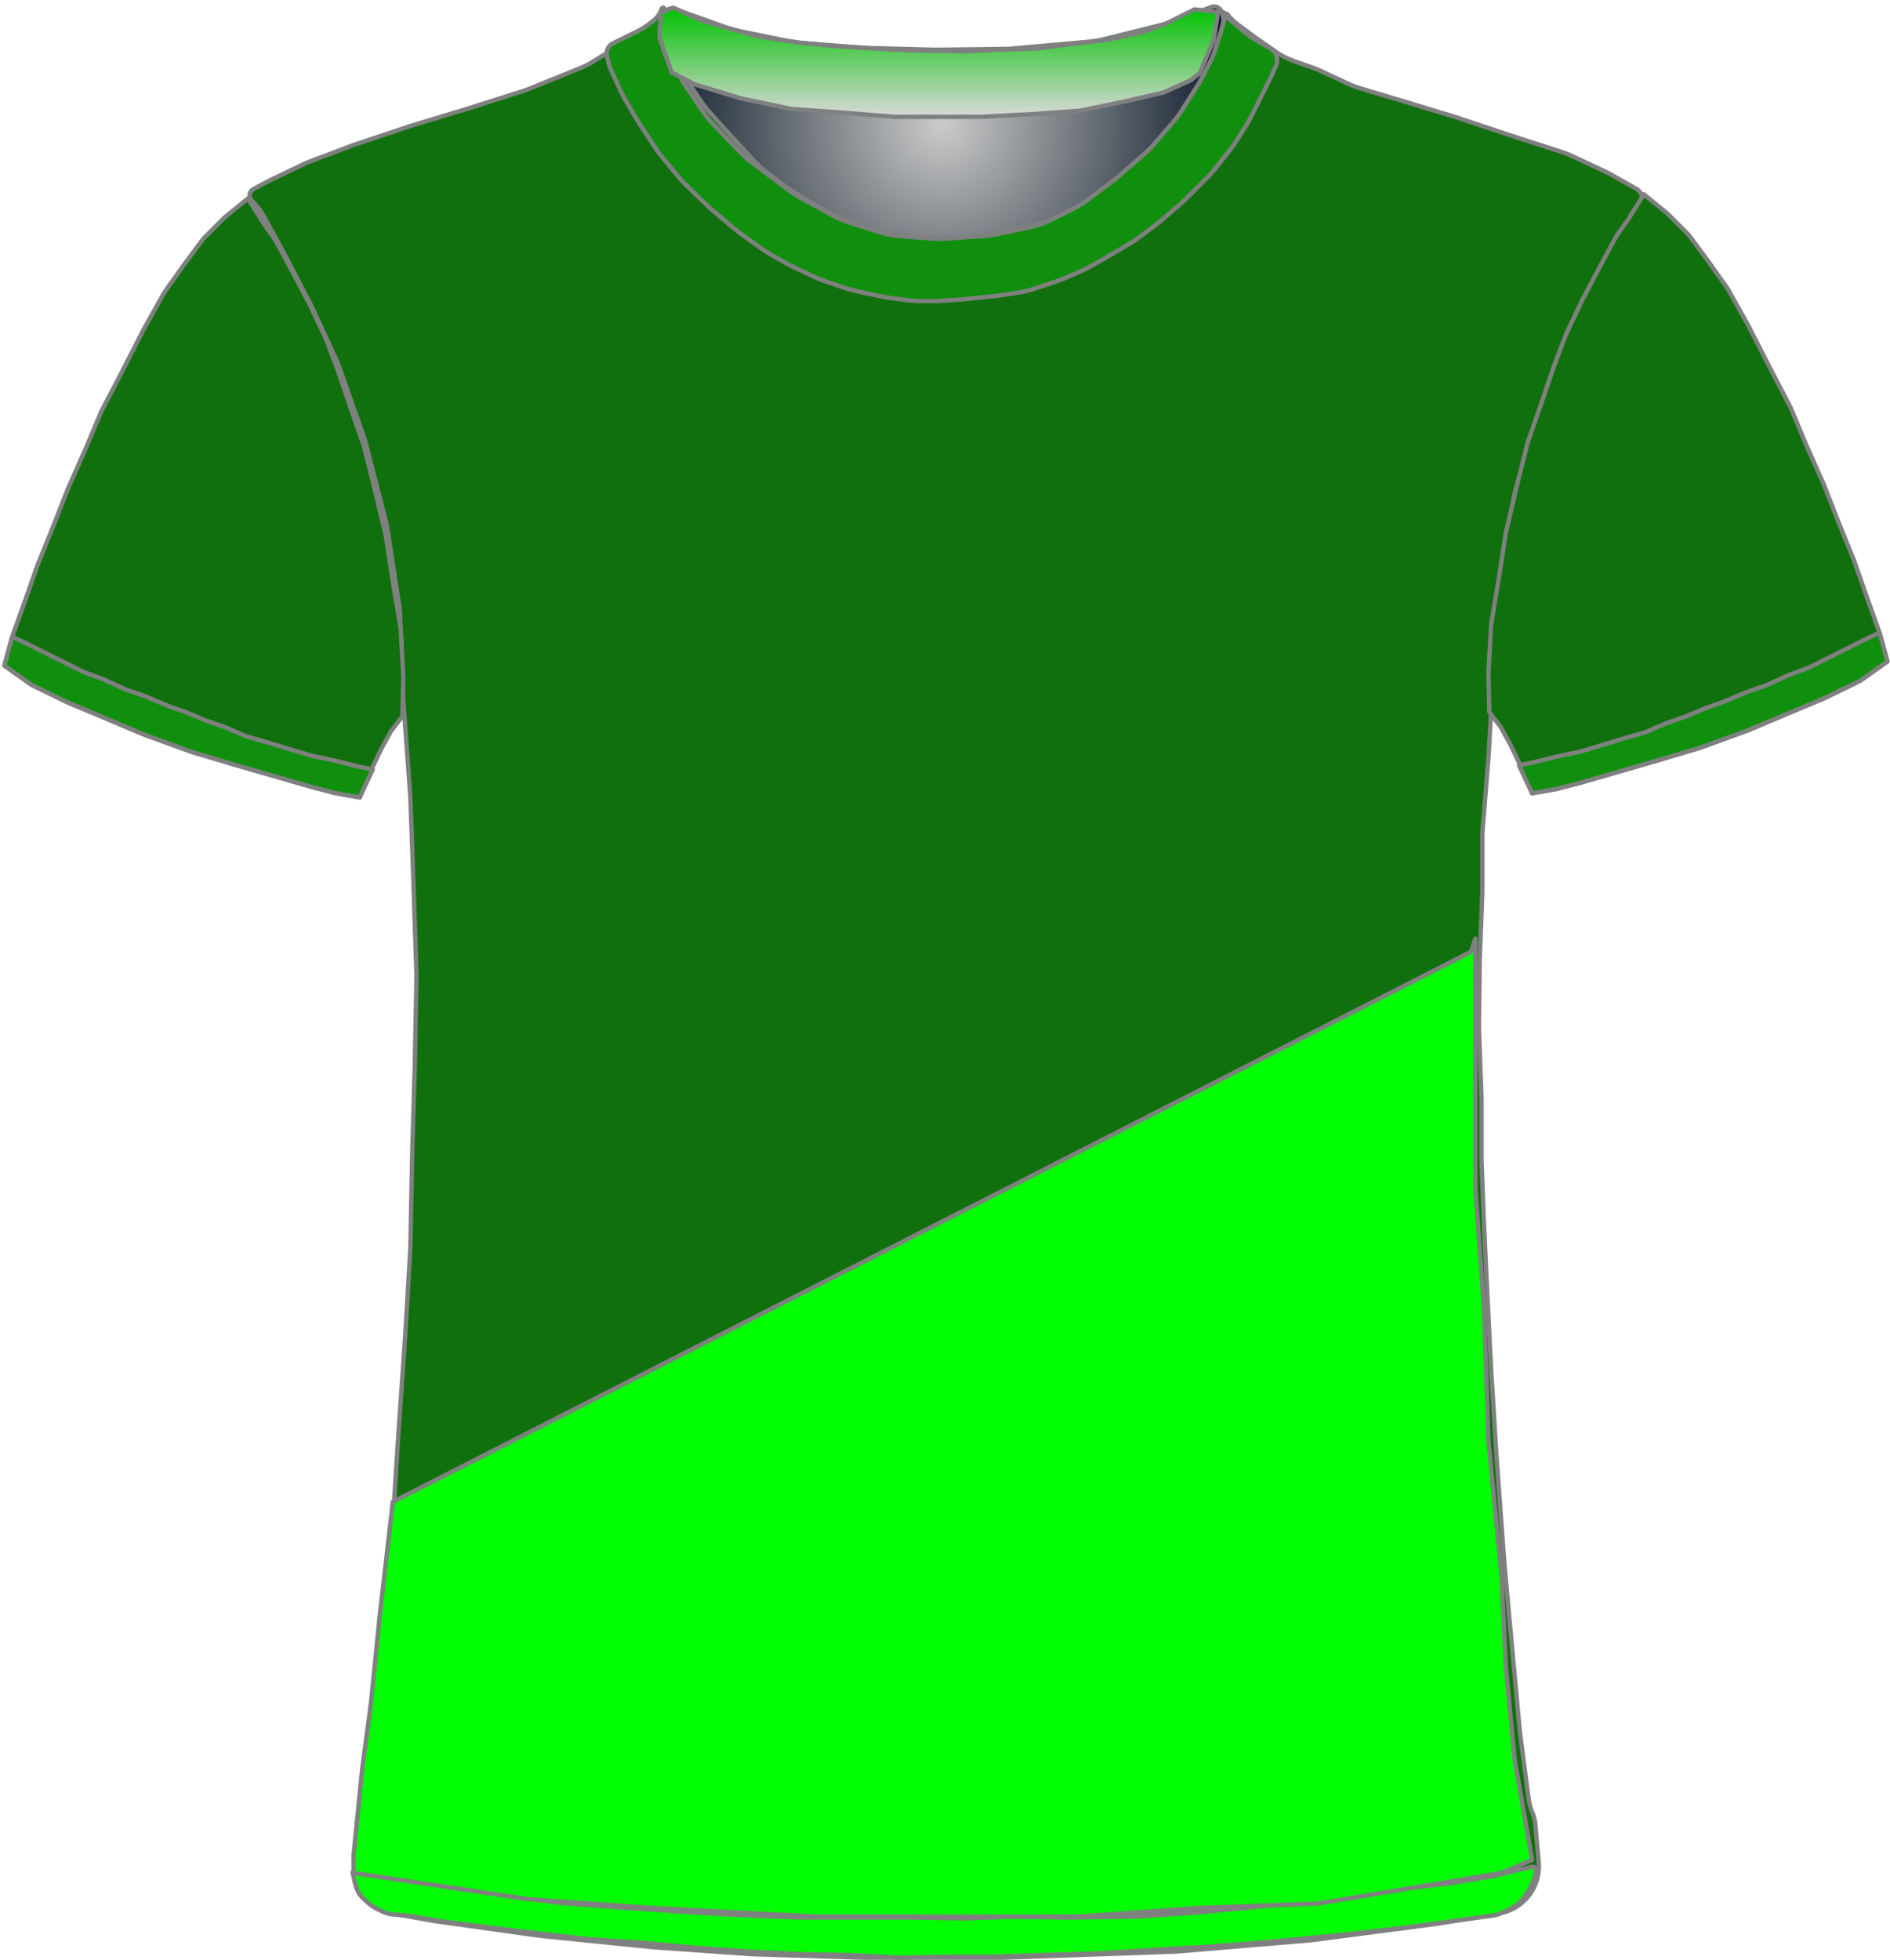<?xml version="1.0" encoding="UTF-8" standalone="no"?>
<!DOCTYPE svg PUBLIC "-//W3C//DTD SVG 1.1//EN" "http://www.w3.org/Graphics/SVG/1.1/DTD/svg11.dtd">
<svg xmlns:xl="http://www.w3.org/1999/xlink" xmlns:dc="http://purl.org/dc/elements/1.1/" xmlns="http://www.w3.org/2000/svg" version="1.1" viewBox="67 25 433 449" width="433" height="449">
  <defs>
    <radialGradient cx="0" cy="0" r="1" id="Gradient" gradientUnits="userSpaceOnUse">
      <stop offset="0" stop-color="#cbcbcb"/>
      <stop offset=".434" stop-color="#747a80"/>
      <stop offset="1" stop-color="#021122"/>
    </radialGradient>
    <radialGradient id="Obj_Gradient" xl:href="#Gradient" gradientTransform="translate(282.759 53.4) scale(70.263)"/>
    <linearGradient x1="0" x2="1" id="Gradient_2" gradientUnits="userSpaceOnUse">
      <stop offset="0" stop-color="#00c100"/>
      <stop offset="1" stop-color="#dadada"/>
    </linearGradient>
    <linearGradient id="Obj_Gradient_2" xl:href="#Gradient_2" gradientTransform="translate(282.059 26.756) rotate(90) scale(25)"/>
  </defs>
  <g id="Canvas_97" stroke-opacity="1" fill-opacity="1" stroke-dasharray="none" fill="none" stroke="none">
    <title>Canvas 97</title>
    <g id="Canvas_97_Capa_1">
      <title>Capa 1</title>
      <g id="Graphic_12">
        <path d="M 344.513 26.59 L 336.347 29.708 C 335.489 30.036 334.613 30.312 333.722 30.534 L 320.004 33.964 C 318.843 34.254 317.66 34.453 316.467 34.56 L 298.941 36.121 C 298.353 36.174 297.764 36.204 297.174 36.211 L 281.695 36.395 C 281.404 36.398 281.114 36.396 280.824 36.389 L 266.401 36.014 C 266.04 36.005 265.679 35.987 265.319 35.96 L 250.948 34.909 C 249.957 34.836 248.971 34.7 247.997 34.5 L 236.424 32.122 C 235.382 31.907 234.356 31.621 233.354 31.265 L 221.602 27.09 C 220.511 26.703 219.308 27.234 218.859 28.3 L 218.859 28.3 C 218.337 29.54 218.185 30.905 218.422 32.229 L 218.602 33.24 C 218.906 34.941 219.4 36.603 220.076 38.193 L 221.62 41.824 C 222.178 43.139 222.858 44.398 223.65 45.586 L 227.336 51.115 C 228.083 52.236 228.928 53.29 229.86 54.263 L 236.155 60.838 C 237.023 61.744 237.964 62.578 238.968 63.332 L 247.343 69.613 C 248.219 70.27 249.142 70.864 250.103 71.39 L 257.288 75.321 C 258.599 76.039 259.977 76.627 261.402 77.077 L 268.075 79.184 C 269.792 79.726 271.567 80.065 273.362 80.193 L 280.249 80.685 C 281.321 80.762 282.397 80.763 283.47 80.689 L 291.906 80.107 C 292.94 80.036 293.969 79.895 294.984 79.685 L 302.119 78.208 C 304.071 77.805 305.962 77.149 307.745 76.257 L 312.404 73.927 C 313.638 73.31 314.815 72.584 315.918 71.756 L 321.6 67.494 C 322.039 67.165 322.467 66.82 322.881 66.46 L 328.636 61.462 C 329.451 60.755 330.214 59.991 330.921 59.177 L 335.327 54.104 C 336.081 53.236 336.769 52.312 337.384 51.341 L 341.118 45.453 C 341.479 44.885 341.814 44.301 342.123 43.703 L 343.744 40.57 C 344.353 39.392 344.859 38.164 345.257 36.899 L 346.537 32.826 C 346.752 32.142 346.934 31.449 347.084 30.749 L 347.159 30.4 C 347.354 29.492 347.247 28.544 346.854 27.703 L 346.759 27.5 C 346.365 26.655 345.384 26.258 344.513 26.59 Z" fill="url(#Obj_Gradient)"/>
        <path d="M 344.513 26.59 L 336.347 29.708 C 335.489 30.036 334.613 30.312 333.722 30.534 L 320.004 33.964 C 318.843 34.254 317.66 34.453 316.467 34.56 L 298.941 36.121 C 298.353 36.174 297.764 36.204 297.174 36.211 L 281.695 36.395 C 281.404 36.398 281.114 36.396 280.824 36.389 L 266.401 36.014 C 266.04 36.005 265.679 35.987 265.319 35.96 L 250.948 34.909 C 249.957 34.836 248.971 34.7 247.997 34.5 L 236.424 32.122 C 235.382 31.907 234.356 31.621 233.354 31.265 L 221.602 27.09 C 220.511 26.703 219.308 27.234 218.859 28.3 L 218.859 28.3 C 218.337 29.54 218.185 30.905 218.422 32.229 L 218.602 33.24 C 218.906 34.941 219.4 36.603 220.076 38.193 L 221.62 41.824 C 222.178 43.139 222.858 44.398 223.65 45.586 L 227.336 51.115 C 228.083 52.236 228.928 53.29 229.86 54.263 L 236.155 60.838 C 237.023 61.744 237.964 62.578 238.968 63.332 L 247.343 69.613 C 248.219 70.27 249.142 70.864 250.103 71.39 L 257.288 75.321 C 258.599 76.039 259.977 76.627 261.402 77.077 L 268.075 79.184 C 269.792 79.726 271.567 80.065 273.362 80.193 L 280.249 80.685 C 281.321 80.762 282.397 80.763 283.47 80.689 L 291.906 80.107 C 292.94 80.036 293.969 79.895 294.984 79.685 L 302.119 78.208 C 304.071 77.805 305.962 77.149 307.745 76.257 L 312.404 73.927 C 313.638 73.31 314.815 72.584 315.918 71.756 L 321.6 67.494 C 322.039 67.165 322.467 66.82 322.881 66.46 L 328.636 61.462 C 329.451 60.755 330.214 59.991 330.921 59.177 L 335.327 54.104 C 336.081 53.236 336.769 52.312 337.384 51.341 L 341.118 45.453 C 341.479 44.885 341.814 44.301 342.123 43.703 L 343.744 40.57 C 344.353 39.392 344.859 38.164 345.257 36.899 L 346.537 32.826 C 346.752 32.142 346.934 31.449 347.084 30.749 L 347.159 30.4 C 347.354 29.492 347.247 28.544 346.854 27.703 L 346.759 27.5 C 346.365 26.655 345.384 26.258 344.513 26.59 Z" stroke="#7f8080" stroke-linecap="round" stroke-linejoin="round" stroke-width="1"/>
      </g>
      <g id="Graphic_11">
        <path d="M 410.432 463.264 L 396.69 465.554 C 396.506 465.585 396.322 465.612 396.138 465.636 L 367.784 469.352 C 367.538 469.384 367.291 469.41 367.043 469.431 L 336.8 471.968 C 336.543 471.989 336.286 472.005 336.028 472.014 L 297.097 473.39 C 296.909 473.397 296.72 473.4 296.532 473.4 L 265.064 473.4 C 264.898 473.4 264.731 473.397 264.565 473.392 L 239.53 472.61 C 239.32 472.603 239.11 472.593 238.9 472.578 L 216.852 471.017 C 216.694 471.006 216.536 470.992 216.378 470.976 L 191.117 468.43 C 190.915 468.41 190.714 468.386 190.513 468.358 L 166.721 465.043 C 166.517 465.014 166.313 464.982 166.11 464.946 L 156.915 463.3 C 151.587 462.347 147.937 457.393 148.603 452.023 L 150.811 434.232 C 150.813 434.211 150.816 434.189 150.818 434.168 L 154.382 404.469 C 154.404 404.29 154.422 404.11 154.438 403.93 L 156.8 376.37 C 156.81 376.257 156.818 376.143 156.825 376.029 L 158.212 354.438 C 158.214 354.413 158.215 354.387 158.217 354.362 L 159.809 331.276 C 159.813 331.225 159.816 331.175 159.819 331.124 L 160.995 311.322 C 161.008 311.107 161.017 310.893 161.021 310.678 L 161.413 290.083 C 161.414 290.028 161.415 289.972 161.417 289.917 L 162.012 269.683 C 162.014 269.628 162.015 269.572 162.016 269.517 L 162.407 249.008 C 162.412 248.736 162.41 248.464 162.401 248.193 L 161.816 229.833 C 161.815 229.811 161.814 229.789 161.813 229.767 L 161.025 207.898 C 161.018 207.699 161.007 207.501 160.993 207.303 L 159.435 186.082 C 159.421 185.894 159.411 185.706 159.404 185.517 L 158.649 165.618 C 158.626 165.007 158.568 164.397 158.475 163.792 L 155.736 145.988 C 155.655 145.463 155.548 144.942 155.416 144.428 L 150.787 126.47 C 150.672 126.024 150.538 125.582 150.385 125.147 L 144.664 108.908 C 144.498 108.436 144.31 107.973 144.1 107.519 L 138.569 95.534 C 138.466 95.311 138.358 95.091 138.245 94.874 L 132.883 84.532 C 132.837 84.444 132.791 84.356 132.744 84.269 L 127.528 74.652 C 126.79 73.293 125.841 72.06 124.715 71 L 124.715 71 C 124.039 70.365 124.007 69.302 124.643 68.627 C 124.767 68.495 124.912 68.383 125.072 68.298 L 128.286 66.576 C 128.505 66.459 128.726 66.347 128.95 66.24 L 136.804 62.491 C 137.211 62.297 137.626 62.12 138.047 61.961 L 147.722 58.31 C 147.917 58.237 148.113 58.167 148.311 58.101 L 161.006 53.87 C 161.145 53.823 161.285 53.779 161.425 53.736 L 174.309 49.832 C 174.379 49.811 174.45 49.789 174.52 49.766 L 187.024 45.788 C 187.417 45.663 187.806 45.522 188.189 45.367 L 200.165 40.507 C 200.996 40.17 201.798 39.763 202.562 39.291 L 212.181 33.344 C 212.337 33.248 212.491 33.149 212.643 33.048 L 217.533 29.788 C 218.514 29.133 219.386 28.327 220.114 27.4 L 220.114 27.4 C 220.22 27.266 220.415 27.242 220.549 27.348 C 220.652 27.429 220.693 27.565 220.651 27.689 L 220.514 28.1 C 220.055 29.478 219.951 30.949 220.21 32.378 L 220.606 34.551 C 220.877 36.043 221.359 37.488 222.037 38.844 L 223.569 41.909 C 223.866 42.502 224.199 43.077 224.567 43.629 L 227.771 48.434 C 228.199 49.077 228.674 49.688 229.191 50.263 L 233.753 55.332 C 233.794 55.377 233.835 55.423 233.877 55.468 L 239.871 61.976 C 240.499 62.657 241.185 63.283 241.921 63.846 L 246.945 67.688 C 247.391 68.029 247.855 68.347 248.334 68.639 L 254.821 72.594 C 255.482 72.997 256.172 73.352 256.886 73.656 L 264.001 76.684 C 264.809 77.027 265.643 77.304 266.496 77.511 L 270.575 78.5 C 271.4 78.7 272.24 78.834 273.086 78.9 L 278.786 79.35 C 279.205 79.383 279.625 79.4 280.045 79.4 L 287.077 79.4 C 287.835 79.4 288.591 79.346 289.34 79.239 L 297.287 78.104 C 297.772 78.035 298.253 77.943 298.73 77.83 L 304.691 76.41 C 305.837 76.138 306.948 75.739 308.006 75.223 L 314.286 72.156 C 314.772 71.919 315.244 71.657 315.703 71.373 L 319.915 68.758 C 320.514 68.387 321.088 67.975 321.633 67.528 L 326.079 63.876 C 326.303 63.692 326.521 63.502 326.735 63.307 L 330.537 59.821 C 330.988 59.407 331.416 58.968 331.816 58.505 L 335.935 53.753 C 336.255 53.385 336.557 53.002 336.841 52.605 L 341.271 46.436 C 341.766 45.746 342.205 45.019 342.585 44.26 L 345.161 39.107 C 345.197 39.036 345.232 38.964 345.266 38.892 L 346.514 36.3 C 347.365 34.533 347.721 32.569 347.543 30.616 L 347.363 28.633 C 347.339 28.372 347.532 28.14 347.794 28.116 C 347.956 28.101 348.115 28.171 348.214 28.3 L 348.214 28.3 C 348.878 29.162 349.658 29.929 350.532 30.576 L 354.429 33.463 C 354.553 33.554 354.678 33.644 354.804 33.732 L 359.426 36.954 C 360.613 37.781 361.906 38.443 363.271 38.923 L 367.878 40.541 C 368.369 40.714 368.851 40.91 369.322 41.129 L 376.169 44.314 C 376.865 44.637 377.584 44.911 378.319 45.131 L 389.189 48.392 C 389.206 48.397 389.223 48.403 389.24 48.408 L 400.208 51.737 C 400.346 51.779 400.483 51.823 400.62 51.868 L 413.541 56.175 C 413.59 56.192 413.639 56.208 413.688 56.224 L 425.056 59.891 C 425.694 60.097 426.319 60.343 426.927 60.627 L 434.859 64.34 C 435.229 64.513 435.593 64.701 435.949 64.902 L 441.895 68.263 C 443.148 68.971 443.589 70.561 442.881 71.814 C 442.804 71.95 442.715 72.08 442.615 72.2 L 441.75 73.237 C 440.995 74.143 440.343 75.129 439.805 76.179 L 436.728 82.179 C 436.652 82.326 436.575 82.472 436.495 82.617 L 432.54 89.773 C 432.456 89.924 432.375 90.077 432.297 90.231 L 428.188 98.269 C 427.939 98.756 427.715 99.256 427.518 99.766 L 424.035 108.748 C 424.021 108.783 424.008 108.817 423.994 108.852 L 420.398 117.938 C 420.276 118.246 420.163 118.558 420.061 118.873 L 417.439 126.926 C 417.423 126.975 417.407 127.025 417.391 127.075 L 414.319 136.833 C 414.116 137.477 413.954 138.133 413.835 138.798 L 411.849 149.807 C 411.826 149.936 411.805 150.064 411.784 150.193 L 410.079 161.187 C 410.036 161.462 410 161.739 409.972 162.016 L 409.085 170.713 C 409.038 171.171 409.011 171.63 409.004 172.091 L 408.82 184.066 C 408.816 184.289 408.808 184.511 408.795 184.733 L 408.025 198.215 C 408.018 198.338 408.01 198.462 408 198.585 L 406.666 215.159 C 406.632 215.586 406.615 216.014 406.615 216.443 L 406.615 228.892 C 406.615 229.097 406.611 229.302 406.603 229.507 L 406.022 244.596 C 406.017 244.732 406.014 244.868 406.012 245.004 L 405.82 259.8 C 405.816 260.067 405.819 260.333 405.829 260.6 L 406.404 276.104 C 406.411 276.301 406.414 276.499 406.414 276.696 L 406.414 290.292 C 406.414 290.497 406.418 290.702 406.426 290.907 L 407.012 306.122 C 407.014 306.174 407.016 306.226 407.018 306.278 L 407.814 322.781 C 407.814 322.794 407.815 322.807 407.815 322.819 L 408.61 338.511 C 408.613 338.57 408.616 338.63 408.62 338.689 L 409.809 357.91 C 409.813 357.97 409.817 358.03 409.821 358.09 L 411.604 382.459 C 411.611 382.553 411.619 382.647 411.627 382.74 L 413.413 402.385 C 413.414 402.395 413.415 402.405 413.416 402.415 L 415.187 421.5 C 415.205 421.7 415.228 421.9 415.254 422.099 L 417.214 437.072 C 417.347 438.086 417.616 439.078 418.014 440.02 L 418.014 440.02 C 418.412 440.961 418.661 441.957 418.752 442.975 L 419.514 451.52 C 420.022 457.207 416.064 462.325 410.432 463.264 Z" fill="#10700d"/>
        <path d="M 410.432 463.264 L 396.69 465.554 C 396.506 465.585 396.322 465.612 396.138 465.636 L 367.784 469.352 C 367.538 469.384 367.291 469.41 367.043 469.431 L 336.8 471.968 C 336.543 471.989 336.286 472.005 336.028 472.014 L 297.097 473.39 C 296.909 473.397 296.72 473.4 296.532 473.4 L 265.064 473.4 C 264.898 473.4 264.731 473.397 264.565 473.392 L 239.53 472.61 C 239.32 472.603 239.11 472.593 238.9 472.578 L 216.852 471.017 C 216.694 471.006 216.536 470.992 216.378 470.976 L 191.117 468.43 C 190.915 468.41 190.714 468.386 190.513 468.358 L 166.721 465.043 C 166.517 465.014 166.313 464.982 166.11 464.946 L 156.915 463.3 C 151.587 462.347 147.937 457.393 148.603 452.023 L 150.811 434.232 C 150.813 434.211 150.816 434.189 150.818 434.168 L 154.382 404.469 C 154.404 404.29 154.422 404.11 154.438 403.93 L 156.8 376.37 C 156.81 376.257 156.818 376.143 156.825 376.029 L 158.212 354.438 C 158.214 354.413 158.215 354.387 158.217 354.362 L 159.809 331.276 C 159.813 331.225 159.816 331.175 159.819 331.124 L 160.995 311.322 C 161.008 311.107 161.017 310.893 161.021 310.678 L 161.413 290.083 C 161.414 290.028 161.415 289.972 161.417 289.917 L 162.012 269.683 C 162.014 269.628 162.015 269.572 162.016 269.517 L 162.407 249.008 C 162.412 248.736 162.41 248.464 162.401 248.193 L 161.816 229.833 C 161.815 229.811 161.814 229.789 161.813 229.767 L 161.025 207.898 C 161.018 207.699 161.007 207.501 160.993 207.303 L 159.435 186.082 C 159.421 185.894 159.411 185.706 159.404 185.517 L 158.649 165.618 C 158.626 165.007 158.568 164.397 158.475 163.792 L 155.736 145.988 C 155.655 145.463 155.548 144.942 155.416 144.428 L 150.787 126.47 C 150.672 126.024 150.538 125.582 150.385 125.147 L 144.664 108.908 C 144.498 108.436 144.31 107.973 144.1 107.519 L 138.569 95.534 C 138.466 95.311 138.358 95.091 138.245 94.874 L 132.883 84.532 C 132.837 84.444 132.791 84.356 132.744 84.269 L 127.528 74.652 C 126.79 73.293 125.841 72.06 124.715 71 L 124.715 71 C 124.039 70.365 124.007 69.302 124.643 68.627 C 124.767 68.495 124.912 68.383 125.072 68.298 L 128.286 66.576 C 128.505 66.459 128.726 66.347 128.95 66.24 L 136.804 62.491 C 137.211 62.297 137.626 62.12 138.047 61.961 L 147.722 58.31 C 147.917 58.237 148.113 58.167 148.311 58.101 L 161.006 53.87 C 161.145 53.823 161.285 53.779 161.425 53.736 L 174.309 49.832 C 174.379 49.811 174.45 49.789 174.52 49.766 L 187.024 45.788 C 187.417 45.663 187.806 45.522 188.189 45.367 L 200.165 40.507 C 200.996 40.17 201.798 39.763 202.562 39.291 L 212.181 33.344 C 212.337 33.248 212.491 33.149 212.643 33.048 L 217.533 29.788 C 218.514 29.133 219.386 28.327 220.114 27.4 L 220.114 27.4 C 220.22 27.266 220.415 27.242 220.549 27.348 C 220.652 27.429 220.693 27.565 220.651 27.689 L 220.514 28.1 C 220.055 29.478 219.951 30.949 220.21 32.378 L 220.606 34.551 C 220.877 36.043 221.359 37.488 222.037 38.844 L 223.569 41.909 C 223.866 42.502 224.199 43.077 224.567 43.629 L 227.771 48.434 C 228.199 49.077 228.674 49.688 229.191 50.263 L 233.753 55.332 C 233.794 55.377 233.835 55.423 233.877 55.468 L 239.871 61.976 C 240.499 62.657 241.185 63.283 241.921 63.846 L 246.945 67.688 C 247.391 68.029 247.855 68.347 248.334 68.639 L 254.821 72.594 C 255.482 72.997 256.172 73.352 256.886 73.656 L 264.001 76.684 C 264.809 77.027 265.643 77.304 266.496 77.511 L 270.575 78.5 C 271.4 78.7 272.24 78.834 273.086 78.9 L 278.786 79.35 C 279.205 79.383 279.625 79.4 280.045 79.4 L 287.077 79.4 C 287.835 79.4 288.591 79.346 289.34 79.239 L 297.287 78.104 C 297.772 78.035 298.253 77.943 298.73 77.83 L 304.691 76.41 C 305.837 76.138 306.948 75.739 308.006 75.223 L 314.286 72.156 C 314.772 71.919 315.244 71.657 315.703 71.373 L 319.915 68.758 C 320.514 68.387 321.088 67.975 321.633 67.528 L 326.079 63.876 C 326.303 63.692 326.521 63.502 326.735 63.307 L 330.537 59.821 C 330.988 59.407 331.416 58.968 331.816 58.505 L 335.935 53.753 C 336.255 53.385 336.557 53.002 336.841 52.605 L 341.271 46.436 C 341.766 45.746 342.205 45.019 342.585 44.26 L 345.161 39.107 C 345.197 39.036 345.232 38.964 345.266 38.892 L 346.514 36.3 C 347.365 34.533 347.721 32.569 347.543 30.616 L 347.363 28.633 C 347.339 28.372 347.532 28.14 347.794 28.116 C 347.956 28.101 348.115 28.171 348.214 28.3 L 348.214 28.3 C 348.878 29.162 349.658 29.929 350.532 30.576 L 354.429 33.463 C 354.553 33.554 354.678 33.644 354.804 33.732 L 359.426 36.954 C 360.613 37.781 361.906 38.443 363.271 38.923 L 367.878 40.541 C 368.369 40.714 368.851 40.91 369.322 41.129 L 376.169 44.314 C 376.865 44.637 377.584 44.911 378.319 45.131 L 389.189 48.392 C 389.206 48.397 389.223 48.403 389.24 48.408 L 400.208 51.737 C 400.346 51.779 400.483 51.823 400.62 51.868 L 413.541 56.175 C 413.59 56.192 413.639 56.208 413.688 56.224 L 425.056 59.891 C 425.694 60.097 426.319 60.343 426.927 60.627 L 434.859 64.34 C 435.229 64.513 435.593 64.701 435.949 64.902 L 441.895 68.263 C 443.148 68.971 443.589 70.561 442.881 71.814 C 442.804 71.95 442.715 72.08 442.615 72.2 L 441.75 73.237 C 440.995 74.143 440.343 75.129 439.805 76.179 L 436.728 82.179 C 436.652 82.326 436.575 82.472 436.495 82.617 L 432.54 89.773 C 432.456 89.924 432.375 90.077 432.297 90.231 L 428.188 98.269 C 427.939 98.756 427.715 99.256 427.518 99.766 L 424.035 108.748 C 424.021 108.783 424.008 108.817 423.994 108.852 L 420.398 117.938 C 420.276 118.246 420.163 118.558 420.061 118.873 L 417.439 126.926 C 417.423 126.975 417.407 127.025 417.391 127.075 L 414.319 136.833 C 414.116 137.477 413.954 138.133 413.835 138.798 L 411.849 149.807 C 411.826 149.936 411.805 150.064 411.784 150.193 L 410.079 161.187 C 410.036 161.462 410 161.739 409.972 162.016 L 409.085 170.713 C 409.038 171.171 409.011 171.63 409.004 172.091 L 408.82 184.066 C 408.816 184.289 408.808 184.511 408.795 184.733 L 408.025 198.215 C 408.018 198.338 408.01 198.462 408 198.585 L 406.666 215.159 C 406.632 215.586 406.615 216.014 406.615 216.443 L 406.615 228.892 C 406.615 229.097 406.611 229.302 406.603 229.507 L 406.022 244.596 C 406.017 244.732 406.014 244.868 406.012 245.004 L 405.82 259.8 C 405.816 260.067 405.819 260.333 405.829 260.6 L 406.404 276.104 C 406.411 276.301 406.414 276.499 406.414 276.696 L 406.414 290.292 C 406.414 290.497 406.418 290.702 406.426 290.907 L 407.012 306.122 C 407.014 306.174 407.016 306.226 407.018 306.278 L 407.814 322.781 C 407.814 322.794 407.815 322.807 407.815 322.819 L 408.61 338.511 C 408.613 338.57 408.616 338.63 408.62 338.689 L 409.809 357.91 C 409.813 357.97 409.817 358.03 409.821 358.09 L 411.604 382.459 C 411.611 382.553 411.619 382.647 411.627 382.74 L 413.413 402.385 C 413.414 402.395 413.415 402.405 413.416 402.415 L 415.187 421.5 C 415.205 421.7 415.228 421.9 415.254 422.099 L 417.214 437.072 C 417.347 438.086 417.616 439.078 418.014 440.02 L 418.014 440.02 C 418.412 440.961 418.661 441.957 418.752 442.975 L 419.514 451.52 C 420.022 457.207 416.064 462.325 410.432 463.264 Z" stroke="#7f8080" stroke-linecap="round" stroke-linejoin="round" stroke-width="1"/>
      </g>
      <g id="Graphic_10">
        <path d="M 68 177.446 L 74.2 181.846 L 82.4 185.846 L 91 189.446 L 100 193.246 L 111 197.246 L 120.4 200.046 L 129.4 202.646 L 138.4 205.246 L 143.8 206.646 L 149.4 207.646 L 151.8 201.846 L 154.4 196.446 L 156.6 192.446 L 159.2 189.046 L 159.4 180.046 L 158.8 169.046 L 157 158.246 L 155.4 147.846 L 152.8 136.846 L 150.4 127.246 L 147.6 119.246 L 144.4 109.846 L 141.6 102.446 L 138 94.846 L 134 87.246 L 130 79.846 L 127.4 76.246 L 123.8 70.446 L 118.4 74.846 L 113.6 79.646 L 109 85.846 L 104.6 92.046 L 99.8 100.646 L 95 110.046 L 90.2 119.246 L 86.6 127.846 L 82.6 136.846 L 79.4 145.046 L 75.6 154.446 L 72.8 162.446 L 69.8 170.846 Z" fill="#10700d"/>
        <path d="M 68 177.446 L 74.2 181.846 L 82.4 185.846 L 91 189.446 L 100 193.246 L 111 197.246 L 120.4 200.046 L 129.4 202.646 L 138.4 205.246 L 143.8 206.646 L 149.4 207.646 L 151.8 201.846 L 154.4 196.446 L 156.6 192.446 L 159.2 189.046 L 159.4 180.046 L 158.8 169.046 L 157 158.246 L 155.4 147.846 L 152.8 136.846 L 150.4 127.246 L 147.6 119.246 L 144.4 109.846 L 141.6 102.446 L 138 94.846 L 134 87.246 L 130 79.846 L 127.4 76.246 L 123.8 70.446 L 118.4 74.846 L 113.6 79.646 L 109 85.846 L 104.6 92.046 L 99.8 100.646 L 95 110.046 L 90.2 119.246 L 86.6 127.846 L 82.6 136.846 L 79.4 145.046 L 75.6 154.446 L 72.8 162.446 L 69.8 170.846 Z" stroke="#7f8080" stroke-linecap="round" stroke-linejoin="round" stroke-width="1"/>
      </g>
      <g id="Graphic_9">
        <path d="M 499.405 176.503 L 493.205 180.903 L 485.005 184.903 L 476.405 188.503 L 467.405 192.303 L 456.405 196.303 L 447.005 199.103 L 438.005 201.703 L 429.005 204.303 L 423.605 205.703 L 418.005 206.703 L 415.605 200.903 L 413.005 195.503 L 410.805 191.503 L 408.205 188.103 L 408.005 179.103 L 408.605 168.103 L 410.405 157.303 L 412.005 146.903 L 414.605 135.903 L 417.005 126.303 L 419.805 118.303 L 423.005 108.903 L 425.805 101.503 L 429.405 93.903 L 433.405 86.303 L 437.405 78.903 L 440.005 75.303 L 443.605 69.503 L 449.005 73.903 L 453.805 78.703 L 458.405 84.903 L 462.805 91.103 L 467.605 99.703 L 472.405 109.103 L 477.205 118.303 L 480.805 126.903 L 484.805 135.903 L 488.005 144.103 L 491.805 153.503 L 494.605 161.503 L 497.605 169.903 Z" fill="#10700d"/>
        <path d="M 499.405 176.503 L 493.205 180.903 L 485.005 184.903 L 476.405 188.503 L 467.405 192.303 L 456.405 196.303 L 447.005 199.103 L 438.005 201.703 L 429.005 204.303 L 423.605 205.703 L 418.005 206.703 L 415.605 200.903 L 413.005 195.503 L 410.805 191.503 L 408.205 188.103 L 408.005 179.103 L 408.605 168.103 L 410.405 157.303 L 412.005 146.903 L 414.605 135.903 L 417.005 126.303 L 419.805 118.303 L 423.005 108.903 L 425.805 101.503 L 429.405 93.903 L 433.405 86.303 L 437.405 78.903 L 440.005 75.303 L 443.605 69.503 L 449.005 73.903 L 453.805 78.703 L 458.405 84.903 L 462.805 91.103 L 467.605 99.703 L 472.405 109.103 L 477.205 118.303 L 480.805 126.903 L 484.805 135.903 L 488.005 144.103 L 491.805 153.503 L 494.605 161.503 L 497.605 169.903 Z" stroke="#7f8080" stroke-linecap="round" stroke-linejoin="round" stroke-width="1"/>
      </g>
      <g id="Graphic_8">
        <path d="M 68 177.446 L 74.2 181.846 L 82.4 185.846 L 91 189.446 L 100 193.246 L 111 197.246 L 120.4 200.046 L 129.4 202.646 L 138.4 205.246 L 143.8 206.646 L 149.4 207.646 L 152.4 201.246 L 148.6 200.446 L 143.8 199.246 L 138.2 198.046 L 132.2 196.246 L 127.6 194.846 L 123.4 193.646 L 118.8 191.646 L 114.2 190.046 L 109.4 188.046 L 105.4 186.646 L 100.2 184.446 L 95.6 182.846 L 90.8 180.646 L 86 178.846 L 82 176.846 L 77.6 174.646 L 73.2 172.446 L 69.8 170.846 Z" fill="#108f0e"/>
        <path d="M 68 177.446 L 74.2 181.846 L 82.4 185.846 L 91 189.446 L 100 193.246 L 111 197.246 L 120.4 200.046 L 129.4 202.646 L 138.4 205.246 L 143.8 206.646 L 149.4 207.646 L 152.4 201.246 L 148.6 200.446 L 143.8 199.246 L 138.2 198.046 L 132.2 196.246 L 127.6 194.846 L 123.4 193.646 L 118.8 191.646 L 114.2 190.046 L 109.4 188.046 L 105.4 186.646 L 100.2 184.446 L 95.6 182.846 L 90.8 180.646 L 86 178.846 L 82 176.846 L 77.6 174.646 L 73.2 172.446 L 69.8 170.846 Z" stroke="#7f8080" stroke-linecap="round" stroke-linejoin="round" stroke-width="1"/>
      </g>
      <g id="Graphic_7">
        <path d="M 499.405 176.503 L 493.205 180.903 L 485.005 184.903 L 476.405 188.503 L 467.405 192.303 L 456.405 196.303 L 447.005 199.103 L 438.005 201.703 L 429.005 204.303 L 423.605 205.703 L 418.005 206.703 L 415.005 200.303 L 418.805 199.503 L 423.605 198.303 L 429.205 197.103 L 435.205 195.303 L 439.805 193.903 L 444.005 192.703 L 448.605 190.703 L 453.205 189.103 L 458.005 187.103 L 462.005 185.703 L 467.205 183.503 L 471.805 181.903 L 476.605 179.703 L 481.405 177.903 L 485.405 175.903 L 489.805 173.703 L 494.205 171.503 L 497.605 169.903 Z" fill="#108f0e"/>
        <path d="M 499.405 176.503 L 493.205 180.903 L 485.005 184.903 L 476.405 188.503 L 467.405 192.303 L 456.405 196.303 L 447.005 199.103 L 438.005 201.703 L 429.005 204.303 L 423.605 205.703 L 418.005 206.703 L 415.005 200.303 L 418.805 199.503 L 423.605 198.303 L 429.205 197.103 L 435.205 195.303 L 439.805 193.903 L 444.005 192.703 L 448.605 190.703 L 453.205 189.103 L 458.005 187.103 L 462.005 185.703 L 467.205 183.503 L 471.805 181.903 L 476.605 179.703 L 481.405 177.903 L 485.405 175.903 L 489.805 173.703 L 494.205 171.503 L 497.605 169.903 Z" stroke="#7f8080" stroke-linecap="round" stroke-linejoin="round" stroke-width="1"/>
      </g>
      <g id="Graphic_6">
        <path d="M 347.002 27.964 L 351.731 32.017 C 352.881 33.003 354.126 33.873 355.448 34.614 L 357.974 36.032 C 359.41 36.837 359.99 38.606 359.312 40.105 L 358.294 42.352 C 358.172 42.62 358.046 42.887 357.914 43.15 L 353.625 51.729 C 353.283 52.412 352.907 53.078 352.499 53.725 L 350.173 57.408 C 349.732 58.105 349.255 58.778 348.742 59.424 L 345.331 63.722 C 344.785 64.41 344.2 65.066 343.579 65.687 L 338.913 70.353 C 338.512 70.754 338.097 71.14 337.667 71.51 L 333.104 75.444 C 332.709 75.784 332.303 76.111 331.886 76.424 L 327.911 79.405 C 327.245 79.904 326.553 80.367 325.837 80.792 L 321.704 83.241 C 321.576 83.317 321.447 83.391 321.317 83.465 L 316.62 86.127 C 315.882 86.545 315.121 86.922 314.341 87.257 L 310.791 88.778 C 310.205 89.029 309.609 89.256 309.004 89.457 L 303.986 91.13 C 302.739 91.546 301.458 91.854 300.158 92.051 L 296.059 92.672 C 295.694 92.727 295.328 92.774 294.96 92.811 L 288.079 93.517 C 287.834 93.542 287.589 93.563 287.343 93.581 L 282.816 93.898 C 282.28 93.936 281.743 93.955 281.206 93.955 L 277.943 93.955 C 276.99 93.955 276.037 93.895 275.091 93.777 L 271.102 93.279 C 270.442 93.196 269.786 93.085 269.136 92.946 L 263.054 91.642 C 262.16 91.451 261.278 91.206 260.413 90.91 L 255.904 89.364 C 255.11 89.091 254.331 88.775 253.571 88.418 L 248.737 86.143 C 248.187 85.884 247.647 85.604 247.119 85.302 L 243.351 83.149 C 242.659 82.753 241.987 82.321 241.339 81.856 L 236.663 78.495 C 236.162 78.135 235.676 77.755 235.206 77.356 L 229.885 72.841 C 229.503 72.517 229.131 72.18 228.771 71.832 L 224.072 67.284 C 223.432 66.665 222.829 66.009 222.265 65.321 L 218.472 60.684 C 217.965 60.065 217.491 59.42 217.052 58.751 L 213.435 53.247 C 213.219 52.919 213.012 52.585 212.814 52.247 L 210.291 47.943 C 209.905 47.285 209.552 46.607 209.233 45.914 L 207.115 41.303 C 206.582 40.143 206.211 38.915 206.012 37.655 L 206.012 37.655 C 205.833 36.525 206.413 35.412 207.44 34.91 L 212.733 32.322 C 214.048 31.679 215.282 30.885 216.412 29.955 L 216.818 29.62 C 217.662 28.925 218.285 27.999 218.612 26.955 L 218.612 26.955 C 218.658 26.805 218.817 26.722 218.966 26.769 C 219.081 26.805 219.161 26.91 219.165 27.03 L 219.274 30.453 C 219.365 33.296 219.982 36.098 221.095 38.716 L 221.972 40.779 C 222.53 42.093 223.21 43.353 224.002 44.541 L 227.688 50.07 C 228.436 51.191 229.28 52.244 230.212 53.218 L 236.507 59.792 C 237.375 60.699 238.316 61.533 239.32 62.286 L 247.695 68.568 C 248.572 69.225 249.494 69.819 250.455 70.345 L 257.64 74.276 C 258.951 74.993 260.329 75.581 261.754 76.031 L 268.427 78.139 C 270.144 78.681 271.919 79.02 273.715 79.148 L 280.601 79.64 C 281.673 79.716 282.75 79.718 283.822 79.644 L 292.259 79.062 C 293.293 78.991 294.321 78.849 295.336 78.639 L 302.471 77.163 C 304.423 76.759 306.314 76.103 308.097 75.212 L 312.757 72.882 C 313.991 72.265 315.167 71.538 316.271 70.71 L 321.953 66.449 C 322.392 66.12 322.819 65.775 323.233 65.415 L 328.989 60.417 C 329.803 59.71 330.566 58.946 331.274 58.132 L 335.679 53.059 C 336.433 52.191 337.121 51.267 337.737 50.296 L 341.47 44.408 C 341.831 43.839 342.166 43.255 342.476 42.657 L 344.096 39.525 C 344.705 38.347 345.211 37.119 345.609 35.854 L 346.889 31.78 C 347.104 31.097 347.287 30.404 347.437 29.704 L 347.662 28.652 C 347.747 28.255 347.521 27.857 347.136 27.727 L 347.136 27.727 C 347.064 27.703 346.985 27.742 346.961 27.814 C 346.943 27.868 346.959 27.927 347.002 27.964 Z" fill="#108f0e"/>
        <path d="M 347.002 27.964 L 351.731 32.017 C 352.881 33.003 354.126 33.873 355.448 34.614 L 357.974 36.032 C 359.41 36.837 359.99 38.606 359.312 40.105 L 358.294 42.352 C 358.172 42.62 358.046 42.887 357.914 43.15 L 353.625 51.729 C 353.283 52.412 352.907 53.078 352.499 53.725 L 350.173 57.408 C 349.732 58.105 349.255 58.778 348.742 59.424 L 345.331 63.722 C 344.785 64.41 344.2 65.066 343.579 65.687 L 338.913 70.353 C 338.512 70.754 338.097 71.14 337.667 71.51 L 333.104 75.444 C 332.709 75.784 332.303 76.111 331.886 76.424 L 327.911 79.405 C 327.245 79.904 326.553 80.367 325.837 80.792 L 321.704 83.241 C 321.576 83.317 321.447 83.391 321.317 83.465 L 316.62 86.127 C 315.882 86.545 315.121 86.922 314.341 87.257 L 310.791 88.778 C 310.205 89.029 309.609 89.256 309.004 89.457 L 303.986 91.13 C 302.739 91.546 301.458 91.854 300.158 92.051 L 296.059 92.672 C 295.694 92.727 295.328 92.774 294.96 92.811 L 288.079 93.517 C 287.834 93.542 287.589 93.563 287.343 93.581 L 282.816 93.898 C 282.28 93.936 281.743 93.955 281.206 93.955 L 277.943 93.955 C 276.99 93.955 276.037 93.895 275.091 93.777 L 271.102 93.279 C 270.442 93.196 269.786 93.085 269.136 92.946 L 263.054 91.642 C 262.16 91.451 261.278 91.206 260.413 90.91 L 255.904 89.364 C 255.11 89.091 254.331 88.775 253.571 88.418 L 248.737 86.143 C 248.187 85.884 247.647 85.604 247.119 85.302 L 243.351 83.149 C 242.659 82.753 241.987 82.321 241.339 81.856 L 236.663 78.495 C 236.162 78.135 235.676 77.755 235.206 77.356 L 229.885 72.841 C 229.503 72.517 229.131 72.18 228.771 71.832 L 224.072 67.284 C 223.432 66.665 222.829 66.009 222.265 65.321 L 218.472 60.684 C 217.965 60.065 217.491 59.42 217.052 58.751 L 213.435 53.247 C 213.219 52.919 213.012 52.585 212.814 52.247 L 210.291 47.943 C 209.905 47.285 209.552 46.607 209.233 45.914 L 207.115 41.303 C 206.582 40.143 206.211 38.915 206.012 37.655 L 206.012 37.655 C 205.833 36.525 206.413 35.412 207.44 34.91 L 212.733 32.322 C 214.048 31.679 215.282 30.885 216.412 29.955 L 216.818 29.62 C 217.662 28.925 218.285 27.999 218.612 26.955 L 218.612 26.955 C 218.658 26.805 218.817 26.722 218.966 26.769 C 219.081 26.805 219.161 26.91 219.165 27.03 L 219.274 30.453 C 219.365 33.296 219.982 36.098 221.095 38.716 L 221.972 40.779 C 222.53 42.093 223.21 43.353 224.002 44.541 L 227.688 50.07 C 228.436 51.191 229.28 52.244 230.212 53.218 L 236.507 59.792 C 237.375 60.699 238.316 61.533 239.32 62.286 L 247.695 68.568 C 248.572 69.225 249.494 69.819 250.455 70.345 L 257.64 74.276 C 258.951 74.993 260.329 75.581 261.754 76.031 L 268.427 78.139 C 270.144 78.681 271.919 79.02 273.715 79.148 L 280.601 79.64 C 281.673 79.716 282.75 79.718 283.822 79.644 L 292.259 79.062 C 293.293 78.991 294.321 78.849 295.336 78.639 L 302.471 77.163 C 304.423 76.759 306.314 76.103 308.097 75.212 L 312.757 72.882 C 313.991 72.265 315.167 71.538 316.271 70.71 L 321.953 66.449 C 322.392 66.12 322.819 65.775 323.233 65.415 L 328.989 60.417 C 329.803 59.71 330.566 58.946 331.274 58.132 L 335.679 53.059 C 336.433 52.191 337.121 51.267 337.737 50.296 L 341.47 44.408 C 341.831 43.839 342.166 43.255 342.476 42.657 L 344.096 39.525 C 344.705 38.347 345.211 37.119 345.609 35.854 L 346.889 31.78 C 347.104 31.097 347.287 30.404 347.437 29.704 L 347.662 28.652 C 347.747 28.255 347.521 27.857 347.136 27.727 L 347.136 27.727 C 347.064 27.703 346.985 27.742 346.961 27.814 C 346.943 27.868 346.959 27.927 347.002 27.964 Z" stroke="#7f8080" stroke-linecap="round" stroke-linejoin="round" stroke-width="1"/>
      </g>
      <g id="Graphic_5">
        <path d="M 346.059 27.756 L 340.659 27.156 L 333.859 30.556 L 328.859 32.356 L 320.459 34.156 L 312.059 35.156 L 304.059 36.156 L 296.459 36.356 L 287.859 36.756 L 276.259 36.556 L 267.859 36.156 L 258.459 35.556 L 250.059 34.756 L 240.859 33.356 L 232.659 31.156 L 226.859 29.356 L 221.259 26.756 L 218.459 27.956 L 218.059 33.556 L 220.859 41.556 L 226.259 44.356 L 236.859 47.556 L 248.259 49.956 L 259.459 50.756 L 271.859 51.756 L 282.259 51.756 L 291.659 51.756 L 303.259 51.156 L 314.459 50.356 L 325.059 48.156 L 333.659 46.156 L 339.859 43.356 L 341.859 41.756 L 345.059 34.156 Z" fill="url(#Obj_Gradient_2)"/>
        <path d="M 346.059 27.756 L 340.659 27.156 L 333.859 30.556 L 328.859 32.356 L 320.459 34.156 L 312.059 35.156 L 304.059 36.156 L 296.459 36.356 L 287.859 36.756 L 276.259 36.556 L 267.859 36.156 L 258.459 35.556 L 250.059 34.756 L 240.859 33.356 L 232.659 31.156 L 226.859 29.356 L 221.259 26.756 L 218.459 27.956 L 218.059 33.556 L 220.859 41.556 L 226.259 44.356 L 236.859 47.556 L 248.259 49.956 L 259.459 50.756 L 271.859 51.756 L 282.259 51.756 L 291.659 51.756 L 303.259 51.156 L 314.459 50.356 L 325.059 48.156 L 333.659 46.156 L 339.859 43.356 L 341.859 41.756 L 345.059 34.156 Z" stroke="#7f8080" stroke-linecap="round" stroke-linejoin="round" stroke-width="1"/>
      </g>
      <g id="Graphic_4">
        <path d="M 418.846 453.2 L 418.846 453.2 C 418.912 453.726 418.849 454.259 418.663 454.755 L 418.012 456.491 C 417.835 456.962 417.608 457.413 417.335 457.836 L 416.367 459.332 C 415.826 460.168 415.113 460.879 414.275 461.417 L 413.197 462.11 C 412.897 462.303 412.582 462.473 412.256 462.618 L 410.939 463.204 C 410.343 463.469 409.712 463.649 409.066 463.74 L 400.055 465.001 C 400.045 465.003 400.035 465.004 400.025 465.005 L 388.309 466.594 C 388.263 466.6 388.217 466.606 388.171 466.611 L 377.888 467.798 C 377.856 467.801 377.824 467.805 377.792 467.808 L 364.082 469.199 C 364.054 469.202 364.026 469.205 363.998 469.207 L 352.893 470.199 C 352.858 470.202 352.823 470.205 352.787 470.207 L 342.101 470.999 C 342.06 471.002 342.02 471.005 341.979 471.007 L 331.471 471.602 C 331.451 471.603 331.43 471.604 331.409 471.605 L 319.366 472.395 C 319.282 472.401 319.198 472.405 319.114 472.407 L 305.667 472.803 C 305.649 472.803 305.631 472.804 305.613 472.804 L 294.97 473.199 C 294.883 473.202 294.797 473.203 294.711 473.203 L 284.102 473.203 C 284.061 473.203 284.02 473.204 283.979 473.204 L 272.892 473.399 C 272.724 473.402 272.556 473.399 272.388 473.39 L 261.767 472.81 C 261.682 472.806 261.598 472.803 261.513 472.801 L 250.749 472.605 C 250.676 472.604 250.604 472.602 250.532 472.598 L 238.513 472.007 C 238.465 472.005 238.416 472.002 238.367 471.998 L 227.127 471.209 C 227.069 471.205 227.011 471.201 226.953 471.195 L 214.543 470.013 C 214.474 470.007 214.406 470.001 214.337 469.997 L 202.405 469.214 C 202.295 469.207 202.185 469.197 202.076 469.185 L 191.663 468.006 C 191.648 468.004 191.632 468.002 191.617 468.001 L 181.669 466.807 C 181.65 466.805 181.631 466.802 181.611 466.8 L 167.775 465.022 C 167.678 465.01 167.581 464.995 167.485 464.978 L 160.931 463.855 C 160.73 463.821 160.528 463.795 160.325 463.778 L 157.092 463.511 C 156.203 463.438 155.336 463.195 154.538 462.796 L 153.052 462.053 C 152.451 461.752 151.897 461.367 151.406 460.909 L 150.071 459.663 C 149.464 459.097 149.009 458.387 148.746 457.6 L 148.451 456.716 C 148.381 456.505 148.321 456.292 148.271 456.076 L 147.802 454.041 C 147.766 453.888 147.8 453.728 147.893 453.602 L 147.893 453.602 C 147.983 453.48 148.134 453.418 148.284 453.442 L 156.764 454.791 C 156.815 454.799 156.865 454.808 156.916 454.817 L 169.901 457.178 C 169.994 457.195 170.087 457.21 170.18 457.223 L 181.41 458.799 C 181.43 458.802 181.45 458.805 181.47 458.808 L 194.593 460.766 C 194.758 460.791 194.923 460.81 195.089 460.822 L 207.814 461.801 C 207.832 461.803 207.849 461.804 207.866 461.805 L 222.206 462.801 C 222.229 462.803 222.251 462.804 222.274 462.805 L 235.577 463.6 C 235.619 463.602 235.661 463.604 235.703 463.606 L 249.894 464.197 C 249.992 464.201 250.089 464.203 250.186 464.203 L 275.982 464.203 C 276.021 464.203 276.06 464.204 276.098 464.204 L 287.857 464.4 C 287.979 464.402 288.101 464.401 288.223 464.397 L 299.057 464.01 C 299.179 464.006 299.301 464.004 299.423 464.006 L 311.138 464.202 C 311.206 464.203 311.274 464.203 311.342 464.202 L 327.045 464.006 C 327.175 464.004 327.305 463.999 327.435 463.99 L 341.745 463.01 C 341.808 463.005 341.872 463 341.935 462.994 L 356.426 461.605 C 356.435 461.604 356.445 461.603 356.454 461.602 L 370.266 460.221 C 370.382 460.209 370.498 460.195 370.613 460.177 L 384.922 458.021 C 385.001 458.009 385.08 457.999 385.159 457.99 L 398.679 456.422 C 398.786 456.41 398.894 456.395 399 456.377 L 408.393 454.844 C 408.558 454.817 408.722 454.784 408.884 454.745 L 417.962 452.587 C 418.35 452.494 418.74 452.734 418.832 453.122 C 418.838 453.148 418.843 453.174 418.846 453.2 Z" fill="lime"/>
        <path d="M 418.846 453.2 L 418.846 453.2 C 418.912 453.726 418.849 454.259 418.663 454.755 L 418.012 456.491 C 417.835 456.962 417.608 457.413 417.335 457.836 L 416.367 459.332 C 415.826 460.168 415.113 460.879 414.275 461.417 L 413.197 462.11 C 412.897 462.303 412.582 462.473 412.256 462.618 L 410.939 463.204 C 410.343 463.469 409.712 463.649 409.066 463.74 L 400.055 465.001 C 400.045 465.003 400.035 465.004 400.025 465.005 L 388.309 466.594 C 388.263 466.6 388.217 466.606 388.171 466.611 L 377.888 467.798 C 377.856 467.801 377.824 467.805 377.792 467.808 L 364.082 469.199 C 364.054 469.202 364.026 469.205 363.998 469.207 L 352.893 470.199 C 352.858 470.202 352.823 470.205 352.787 470.207 L 342.101 470.999 C 342.06 471.002 342.02 471.005 341.979 471.007 L 331.471 471.602 C 331.451 471.603 331.43 471.604 331.409 471.605 L 319.366 472.395 C 319.282 472.401 319.198 472.405 319.114 472.407 L 305.667 472.803 C 305.649 472.803 305.631 472.804 305.613 472.804 L 294.97 473.199 C 294.883 473.202 294.797 473.203 294.711 473.203 L 284.102 473.203 C 284.061 473.203 284.02 473.204 283.979 473.204 L 272.892 473.399 C 272.724 473.402 272.556 473.399 272.388 473.39 L 261.767 472.81 C 261.682 472.806 261.598 472.803 261.513 472.801 L 250.749 472.605 C 250.676 472.604 250.604 472.602 250.532 472.598 L 238.513 472.007 C 238.465 472.005 238.416 472.002 238.367 471.998 L 227.127 471.209 C 227.069 471.205 227.011 471.201 226.953 471.195 L 214.543 470.013 C 214.474 470.007 214.406 470.001 214.337 469.997 L 202.405 469.214 C 202.295 469.207 202.185 469.197 202.076 469.185 L 191.663 468.006 C 191.648 468.004 191.632 468.002 191.617 468.001 L 181.669 466.807 C 181.65 466.805 181.631 466.802 181.611 466.8 L 167.775 465.022 C 167.678 465.01 167.581 464.995 167.485 464.978 L 160.931 463.855 C 160.73 463.821 160.528 463.795 160.325 463.778 L 157.092 463.511 C 156.203 463.438 155.336 463.195 154.538 462.796 L 153.052 462.053 C 152.451 461.752 151.897 461.367 151.406 460.909 L 150.071 459.663 C 149.464 459.097 149.009 458.387 148.746 457.6 L 148.451 456.716 C 148.381 456.505 148.321 456.292 148.271 456.076 L 147.802 454.041 C 147.766 453.888 147.8 453.728 147.893 453.602 L 147.893 453.602 C 147.983 453.48 148.134 453.418 148.284 453.442 L 156.764 454.791 C 156.815 454.799 156.865 454.808 156.916 454.817 L 169.901 457.178 C 169.994 457.195 170.087 457.21 170.18 457.223 L 181.41 458.799 C 181.43 458.802 181.45 458.805 181.47 458.808 L 194.593 460.766 C 194.758 460.791 194.923 460.81 195.089 460.822 L 207.814 461.801 C 207.832 461.803 207.849 461.804 207.866 461.805 L 222.206 462.801 C 222.229 462.803 222.251 462.804 222.274 462.805 L 235.577 463.6 C 235.619 463.602 235.661 463.604 235.703 463.606 L 249.894 464.197 C 249.992 464.201 250.089 464.203 250.186 464.203 L 275.982 464.203 C 276.021 464.203 276.06 464.204 276.098 464.204 L 287.857 464.4 C 287.979 464.402 288.101 464.401 288.223 464.397 L 299.057 464.01 C 299.179 464.006 299.301 464.004 299.423 464.006 L 311.138 464.202 C 311.206 464.203 311.274 464.203 311.342 464.202 L 327.045 464.006 C 327.175 464.004 327.305 463.999 327.435 463.99 L 341.745 463.01 C 341.808 463.005 341.872 463 341.935 462.994 L 356.426 461.605 C 356.435 461.604 356.445 461.603 356.454 461.602 L 370.266 460.221 C 370.382 460.209 370.498 460.195 370.613 460.177 L 384.922 458.021 C 385.001 458.009 385.08 457.999 385.159 457.99 L 398.679 456.422 C 398.786 456.41 398.894 456.395 399 456.377 L 408.393 454.844 C 408.558 454.817 408.722 454.784 408.884 454.745 L 417.962 452.587 C 418.35 452.494 418.74 452.734 418.832 453.122 C 418.838 453.148 418.843 453.174 418.846 453.2 Z" stroke="#7f8080" stroke-linecap="round" stroke-linejoin="round" stroke-width="1"/>
      </g>
      <g id="Graphic_3">
        <path d="M 404 243 L 157 369 L 154 395 L 152 415 L 150 430 L 148 450 L 148 454 L 188 460 L 216 462 L 254 464 L 288 464 L 314 464 L 342 462 L 369 461 L 393 457 L 411 454 L 418 451 L 414 428 L 412 407 L 411 386 L 408 355 L 407 325 L 405 297 L 405 273 L 405 253.5 L 405 240 Z" fill="lime"/>
        <path d="M 404 243 L 157 369 L 154 395 L 152 415 L 150 430 L 148 450 L 148 454 L 188 460 L 216 462 L 254 464 L 288 464 L 314 464 L 342 462 L 369 461 L 393 457 L 411 454 L 418 451 L 414 428 L 412 407 L 411 386 L 408 355 L 407 325 L 405 297 L 405 273 L 405 253.5 L 405 240 Z" stroke="#7f8080" stroke-linecap="round" stroke-linejoin="round" stroke-width="1"/>
      </g>
    </g>
  </g>
</svg>
